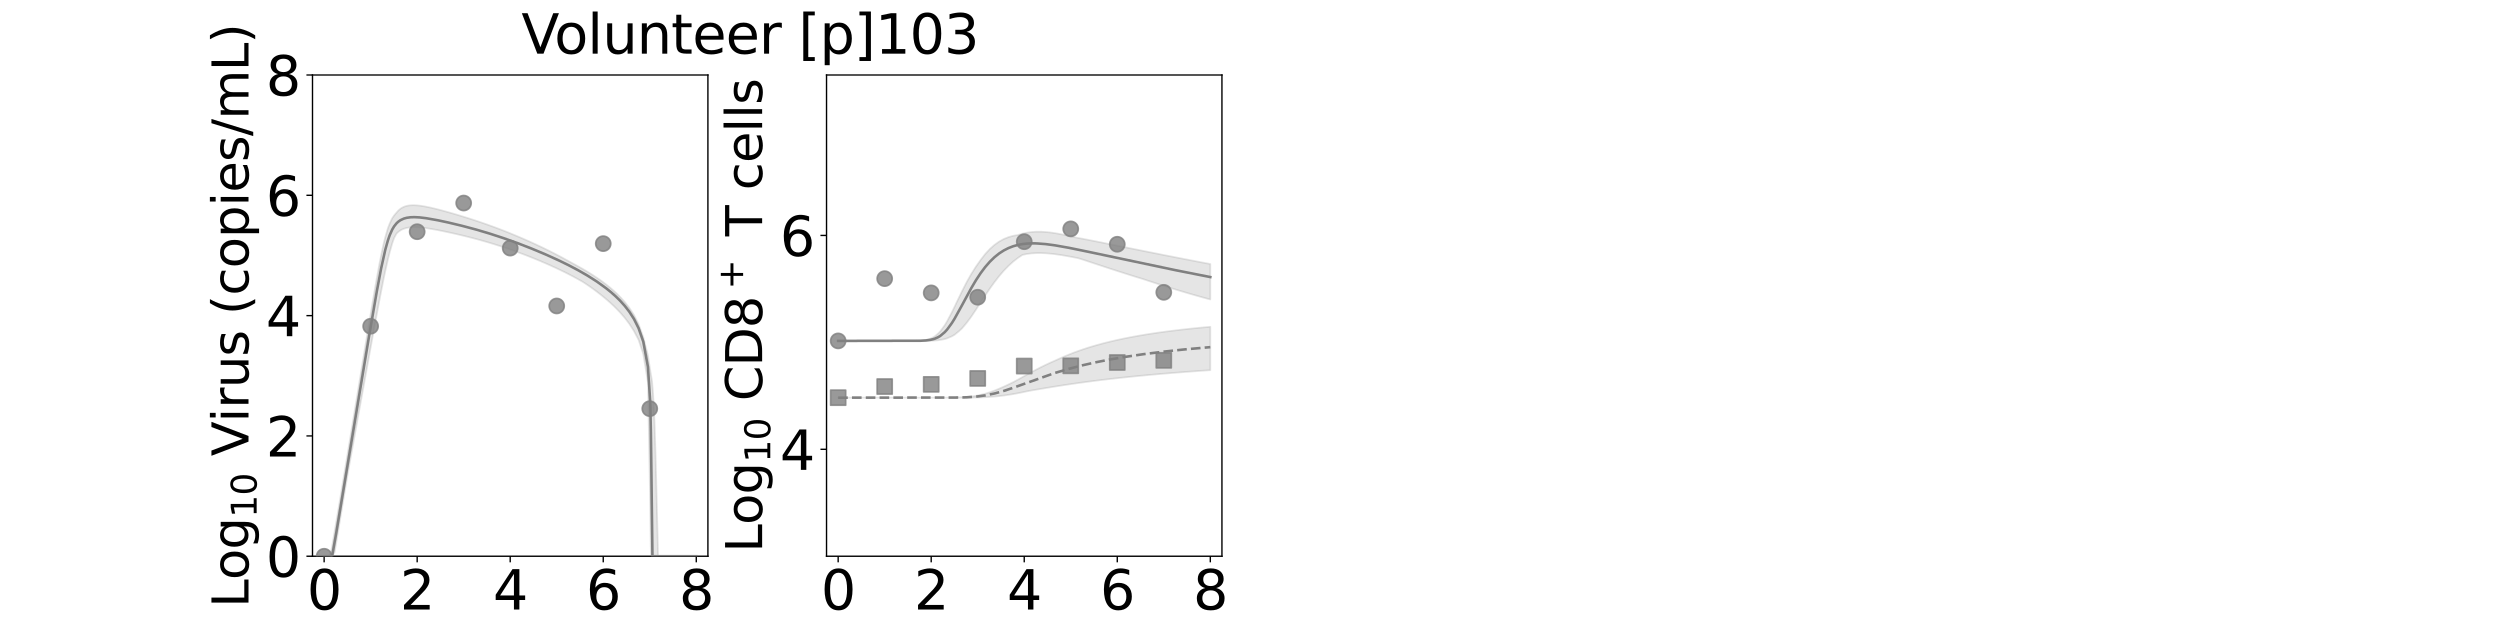 <?xml version="1.0" encoding="utf-8" standalone="no"?>
<!DOCTYPE svg PUBLIC "-//W3C//DTD SVG 1.1//EN"
  "http://www.w3.org/Graphics/SVG/1.1/DTD/svg11.dtd">
<svg xmlns:xlink="http://www.w3.org/1999/xlink" width="1440pt" height="360pt" viewBox="0 0 1440 360" xmlns="http://www.w3.org/2000/svg" version="1.1">
 <defs>
  <style type="text/css">*{stroke-linejoin: round; stroke-linecap: butt}</style>
 </defs>
 <g id="figure_1">
  <g id="patch_1">
   <path d="M 0 360 
L 1440 360 
L 1440 0 
L 0 0 
z
" style="fill: #ffffff"/>
  </g>
  <g id="axes_1">
   <g id="patch_2">
    <path d="M 180 320.4 
L 407.755 320.4 
L 407.755 43.2 
L 180 43.2 
z
" style="fill: #ffffff"/>
   </g>
   <g id="matplotlib.axis_1">
    <g id="xtick_1">
     <g id="line2d_1">
      <defs>
       <path id="m6e5420aedf" d="M 0 0 
L 0 3.5 
" style="stroke: #000000; stroke-width: 0.8"/>
      </defs>
      <g>
       <use xlink:href="#m6e5420aedf" x="186.699" y="320.4" style="stroke: #000000; stroke-width: 0.8"/>
      </g>
     </g>
     <g id="text_1">
      <!-- 0 -->
      <g transform="translate(176.773 351.107) scale(0.312 -0.312)">
       <defs>
        <path id="DejaVuSans-30" d="M 2034 4250 
Q 1547 4250 1301 3770 
Q 1056 3291 1056 2328 
Q 1056 1369 1301 889 
Q 1547 409 2034 409 
Q 2525 409 2770 889 
Q 3016 1369 3016 2328 
Q 3016 3291 2770 3770 
Q 2525 4250 2034 4250 
z
M 2034 4750 
Q 2819 4750 3233 4129 
Q 3647 3509 3647 2328 
Q 3647 1150 3233 529 
Q 2819 -91 2034 -91 
Q 1250 -91 836 529 
Q 422 1150 422 2328 
Q 422 3509 836 4129 
Q 1250 4750 2034 4750 
z
" transform="scale(0.016)"/>
       </defs>
       <use xlink:href="#DejaVuSans-30"/>
      </g>
     </g>
    </g>
    <g id="xtick_2">
     <g id="line2d_2">
      <g>
       <use xlink:href="#m6e5420aedf" x="240.288" y="320.4" style="stroke: #000000; stroke-width: 0.8"/>
      </g>
     </g>
     <g id="text_2">
      <!-- 2 -->
      <g transform="translate(230.363 351.107) scale(0.312 -0.312)">
       <defs>
        <path id="DejaVuSans-32" d="M 1228 531 
L 3431 531 
L 3431 0 
L 469 0 
L 469 531 
Q 828 903 1448 1529 
Q 2069 2156 2228 2338 
Q 2531 2678 2651 2914 
Q 2772 3150 2772 3378 
Q 2772 3750 2511 3984 
Q 2250 4219 1831 4219 
Q 1534 4219 1204 4116 
Q 875 4013 500 3803 
L 500 4441 
Q 881 4594 1212 4672 
Q 1544 4750 1819 4750 
Q 2544 4750 2975 4387 
Q 3406 4025 3406 3419 
Q 3406 3131 3298 2873 
Q 3191 2616 2906 2266 
Q 2828 2175 2409 1742 
Q 1991 1309 1228 531 
z
" transform="scale(0.016)"/>
       </defs>
       <use xlink:href="#DejaVuSans-32"/>
      </g>
     </g>
    </g>
    <g id="xtick_3">
     <g id="line2d_3">
      <g>
       <use xlink:href="#m6e5420aedf" x="293.878" y="320.4" style="stroke: #000000; stroke-width: 0.8"/>
      </g>
     </g>
     <g id="text_3">
      <!-- 4 -->
      <g transform="translate(283.952 351.107) scale(0.312 -0.312)">
       <defs>
        <path id="DejaVuSans-34" d="M 2419 4116 
L 825 1625 
L 2419 1625 
L 2419 4116 
z
M 2253 4666 
L 3047 4666 
L 3047 1625 
L 3713 1625 
L 3713 1100 
L 3047 1100 
L 3047 0 
L 2419 0 
L 2419 1100 
L 313 1100 
L 313 1709 
L 2253 4666 
z
" transform="scale(0.016)"/>
       </defs>
       <use xlink:href="#DejaVuSans-34"/>
      </g>
     </g>
    </g>
    <g id="xtick_4">
     <g id="line2d_4">
      <g>
       <use xlink:href="#m6e5420aedf" x="347.467" y="320.4" style="stroke: #000000; stroke-width: 0.8"/>
      </g>
     </g>
     <g id="text_4">
      <!-- 6 -->
      <g transform="translate(337.541 351.107) scale(0.312 -0.312)">
       <defs>
        <path id="DejaVuSans-36" d="M 2113 2584 
Q 1688 2584 1439 2293 
Q 1191 2003 1191 1497 
Q 1191 994 1439 701 
Q 1688 409 2113 409 
Q 2538 409 2786 701 
Q 3034 994 3034 1497 
Q 3034 2003 2786 2293 
Q 2538 2584 2113 2584 
z
M 3366 4563 
L 3366 3988 
Q 3128 4100 2886 4159 
Q 2644 4219 2406 4219 
Q 1781 4219 1451 3797 
Q 1122 3375 1075 2522 
Q 1259 2794 1537 2939 
Q 1816 3084 2150 3084 
Q 2853 3084 3261 2657 
Q 3669 2231 3669 1497 
Q 3669 778 3244 343 
Q 2819 -91 2113 -91 
Q 1303 -91 875 529 
Q 447 1150 447 2328 
Q 447 3434 972 4092 
Q 1497 4750 2381 4750 
Q 2619 4750 2861 4703 
Q 3103 4656 3366 4563 
z
" transform="scale(0.016)"/>
       </defs>
       <use xlink:href="#DejaVuSans-36"/>
      </g>
     </g>
    </g>
    <g id="xtick_5">
     <g id="line2d_5">
      <g>
       <use xlink:href="#m6e5420aedf" x="401.056" y="320.4" style="stroke: #000000; stroke-width: 0.8"/>
      </g>
     </g>
     <g id="text_5">
      <!-- 8 -->
      <g transform="translate(391.131 351.107) scale(0.312 -0.312)">
       <defs>
        <path id="DejaVuSans-38" d="M 2034 2216 
Q 1584 2216 1326 1975 
Q 1069 1734 1069 1313 
Q 1069 891 1326 650 
Q 1584 409 2034 409 
Q 2484 409 2743 651 
Q 3003 894 3003 1313 
Q 3003 1734 2745 1975 
Q 2488 2216 2034 2216 
z
M 1403 2484 
Q 997 2584 770 2862 
Q 544 3141 544 3541 
Q 544 4100 942 4425 
Q 1341 4750 2034 4750 
Q 2731 4750 3128 4425 
Q 3525 4100 3525 3541 
Q 3525 3141 3298 2862 
Q 3072 2584 2669 2484 
Q 3125 2378 3379 2068 
Q 3634 1759 3634 1313 
Q 3634 634 3220 271 
Q 2806 -91 2034 -91 
Q 1263 -91 848 271 
Q 434 634 434 1313 
Q 434 1759 690 2068 
Q 947 2378 1403 2484 
z
M 1172 3481 
Q 1172 3119 1398 2916 
Q 1625 2713 2034 2713 
Q 2441 2713 2670 2916 
Q 2900 3119 2900 3481 
Q 2900 3844 2670 4047 
Q 2441 4250 2034 4250 
Q 1625 4250 1398 4047 
Q 1172 3844 1172 3481 
z
" transform="scale(0.016)"/>
       </defs>
       <use xlink:href="#DejaVuSans-38"/>
      </g>
     </g>
    </g>
    <g id="text_6">
     <!-- Time (d) -->
     <g transform="translate(234.108 383.327) scale(0.286 -0.286)">
      <defs>
       <path id="DejaVuSans-54" d="M -19 4666 
L 3928 4666 
L 3928 4134 
L 2272 4134 
L 2272 0 
L 1638 0 
L 1638 4134 
L -19 4134 
L -19 4666 
z
" transform="scale(0.016)"/>
       <path id="DejaVuSans-69" d="M 603 3500 
L 1178 3500 
L 1178 0 
L 603 0 
L 603 3500 
z
M 603 4863 
L 1178 4863 
L 1178 4134 
L 603 4134 
L 603 4863 
z
" transform="scale(0.016)"/>
       <path id="DejaVuSans-6d" d="M 3328 2828 
Q 3544 3216 3844 3400 
Q 4144 3584 4550 3584 
Q 5097 3584 5394 3201 
Q 5691 2819 5691 2113 
L 5691 0 
L 5113 0 
L 5113 2094 
Q 5113 2597 4934 2840 
Q 4756 3084 4391 3084 
Q 3944 3084 3684 2787 
Q 3425 2491 3425 1978 
L 3425 0 
L 2847 0 
L 2847 2094 
Q 2847 2600 2669 2842 
Q 2491 3084 2119 3084 
Q 1678 3084 1418 2786 
Q 1159 2488 1159 1978 
L 1159 0 
L 581 0 
L 581 3500 
L 1159 3500 
L 1159 2956 
Q 1356 3278 1631 3431 
Q 1906 3584 2284 3584 
Q 2666 3584 2933 3390 
Q 3200 3197 3328 2828 
z
" transform="scale(0.016)"/>
       <path id="DejaVuSans-65" d="M 3597 1894 
L 3597 1613 
L 953 1613 
Q 991 1019 1311 708 
Q 1631 397 2203 397 
Q 2534 397 2845 478 
Q 3156 559 3463 722 
L 3463 178 
Q 3153 47 2828 -22 
Q 2503 -91 2169 -91 
Q 1331 -91 842 396 
Q 353 884 353 1716 
Q 353 2575 817 3079 
Q 1281 3584 2069 3584 
Q 2775 3584 3186 3129 
Q 3597 2675 3597 1894 
z
M 3022 2063 
Q 3016 2534 2758 2815 
Q 2500 3097 2075 3097 
Q 1594 3097 1305 2825 
Q 1016 2553 972 2059 
L 3022 2063 
z
" transform="scale(0.016)"/>
       <path id="DejaVuSans-20" transform="scale(0.016)"/>
       <path id="DejaVuSans-28" d="M 1984 4856 
Q 1566 4138 1362 3434 
Q 1159 2731 1159 2009 
Q 1159 1288 1364 580 
Q 1569 -128 1984 -844 
L 1484 -844 
Q 1016 -109 783 600 
Q 550 1309 550 2009 
Q 550 2706 781 3412 
Q 1013 4119 1484 4856 
L 1984 4856 
z
" transform="scale(0.016)"/>
       <path id="DejaVuSans-64" d="M 2906 2969 
L 2906 4863 
L 3481 4863 
L 3481 0 
L 2906 0 
L 2906 525 
Q 2725 213 2448 61 
Q 2172 -91 1784 -91 
Q 1150 -91 751 415 
Q 353 922 353 1747 
Q 353 2572 751 3078 
Q 1150 3584 1784 3584 
Q 2172 3584 2448 3432 
Q 2725 3281 2906 2969 
z
M 947 1747 
Q 947 1113 1208 752 
Q 1469 391 1925 391 
Q 2381 391 2643 752 
Q 2906 1113 2906 1747 
Q 2906 2381 2643 2742 
Q 2381 3103 1925 3103 
Q 1469 3103 1208 2742 
Q 947 2381 947 1747 
z
" transform="scale(0.016)"/>
       <path id="DejaVuSans-29" d="M 513 4856 
L 1013 4856 
Q 1481 4119 1714 3412 
Q 1947 2706 1947 2009 
Q 1947 1309 1714 600 
Q 1481 -109 1013 -844 
L 513 -844 
Q 928 -128 1133 580 
Q 1338 1288 1338 2009 
Q 1338 2731 1133 3434 
Q 928 4138 513 4856 
z
" transform="scale(0.016)"/>
      </defs>
      <use xlink:href="#DejaVuSans-54"/>
      <use xlink:href="#DejaVuSans-69" x="57.959"/>
      <use xlink:href="#DejaVuSans-6d" x="85.742"/>
      <use xlink:href="#DejaVuSans-65" x="183.154"/>
      <use xlink:href="#DejaVuSans-20" x="244.678"/>
      <use xlink:href="#DejaVuSans-28" x="276.465"/>
      <use xlink:href="#DejaVuSans-64" x="315.479"/>
      <use xlink:href="#DejaVuSans-29" x="378.955"/>
     </g>
    </g>
   </g>
   <g id="matplotlib.axis_2">
    <g id="ytick_1">
     <g id="line2d_6">
      <defs>
       <path id="m25fdbac390" d="M 0 0 
L -3.5 0 
" style="stroke: #000000; stroke-width: 0.8"/>
      </defs>
      <g>
       <use xlink:href="#m25fdbac390" x="180" y="320.4" style="stroke: #000000; stroke-width: 0.8"/>
      </g>
     </g>
     <g id="text_7">
      <!-- 0 -->
      <g transform="translate(153.149 332.254) scale(0.312 -0.312)">
       <use xlink:href="#DejaVuSans-30"/>
      </g>
     </g>
    </g>
    <g id="ytick_2">
     <g id="line2d_7">
      <g>
       <use xlink:href="#m25fdbac390" x="180" y="251.1" style="stroke: #000000; stroke-width: 0.8"/>
      </g>
     </g>
     <g id="text_8">
      <!-- 2 -->
      <g transform="translate(153.149 262.954) scale(0.312 -0.312)">
       <use xlink:href="#DejaVuSans-32"/>
      </g>
     </g>
    </g>
    <g id="ytick_3">
     <g id="line2d_8">
      <g>
       <use xlink:href="#m25fdbac390" x="180" y="181.8" style="stroke: #000000; stroke-width: 0.8"/>
      </g>
     </g>
     <g id="text_9">
      <!-- 4 -->
      <g transform="translate(153.149 193.654) scale(0.312 -0.312)">
       <use xlink:href="#DejaVuSans-34"/>
      </g>
     </g>
    </g>
    <g id="ytick_4">
     <g id="line2d_9">
      <g>
       <use xlink:href="#m25fdbac390" x="180" y="112.5" style="stroke: #000000; stroke-width: 0.8"/>
      </g>
     </g>
     <g id="text_10">
      <!-- 6 -->
      <g transform="translate(153.149 124.354) scale(0.312 -0.312)">
       <use xlink:href="#DejaVuSans-36"/>
      </g>
     </g>
    </g>
    <g id="ytick_5">
     <g id="line2d_10">
      <g>
       <use xlink:href="#m25fdbac390" x="180" y="43.2" style="stroke: #000000; stroke-width: 0.8"/>
      </g>
     </g>
     <g id="text_11">
      <!-- 8 -->
      <g transform="translate(153.149 55.054) scale(0.312 -0.312)">
       <use xlink:href="#DejaVuSans-38"/>
      </g>
     </g>
    </g>
    <g id="text_12">
     <!-- Log$_{10}$ Virus (copies/mL) -->
     <g transform="translate(143.143 349.968) rotate(-90) scale(0.286 -0.286)">
      <defs>
       <path id="DejaVuSans-4c" d="M 628 4666 
L 1259 4666 
L 1259 531 
L 3531 531 
L 3531 0 
L 628 0 
L 628 4666 
z
" transform="scale(0.016)"/>
       <path id="DejaVuSans-6f" d="M 1959 3097 
Q 1497 3097 1228 2736 
Q 959 2375 959 1747 
Q 959 1119 1226 758 
Q 1494 397 1959 397 
Q 2419 397 2687 759 
Q 2956 1122 2956 1747 
Q 2956 2369 2687 2733 
Q 2419 3097 1959 3097 
z
M 1959 3584 
Q 2709 3584 3137 3096 
Q 3566 2609 3566 1747 
Q 3566 888 3137 398 
Q 2709 -91 1959 -91 
Q 1206 -91 779 398 
Q 353 888 353 1747 
Q 353 2609 779 3096 
Q 1206 3584 1959 3584 
z
" transform="scale(0.016)"/>
       <path id="DejaVuSans-67" d="M 2906 1791 
Q 2906 2416 2648 2759 
Q 2391 3103 1925 3103 
Q 1463 3103 1205 2759 
Q 947 2416 947 1791 
Q 947 1169 1205 825 
Q 1463 481 1925 481 
Q 2391 481 2648 825 
Q 2906 1169 2906 1791 
z
M 3481 434 
Q 3481 -459 3084 -895 
Q 2688 -1331 1869 -1331 
Q 1566 -1331 1297 -1286 
Q 1028 -1241 775 -1147 
L 775 -588 
Q 1028 -725 1275 -790 
Q 1522 -856 1778 -856 
Q 2344 -856 2625 -561 
Q 2906 -266 2906 331 
L 2906 616 
Q 2728 306 2450 153 
Q 2172 0 1784 0 
Q 1141 0 747 490 
Q 353 981 353 1791 
Q 353 2603 747 3093 
Q 1141 3584 1784 3584 
Q 2172 3584 2450 3431 
Q 2728 3278 2906 2969 
L 2906 3500 
L 3481 3500 
L 3481 434 
z
" transform="scale(0.016)"/>
       <path id="DejaVuSans-31" d="M 794 531 
L 1825 531 
L 1825 4091 
L 703 3866 
L 703 4441 
L 1819 4666 
L 2450 4666 
L 2450 531 
L 3481 531 
L 3481 0 
L 794 0 
L 794 531 
z
" transform="scale(0.016)"/>
       <path id="DejaVuSans-56" d="M 1831 0 
L 50 4666 
L 709 4666 
L 2188 738 
L 3669 4666 
L 4325 4666 
L 2547 0 
L 1831 0 
z
" transform="scale(0.016)"/>
       <path id="DejaVuSans-72" d="M 2631 2963 
Q 2534 3019 2420 3045 
Q 2306 3072 2169 3072 
Q 1681 3072 1420 2755 
Q 1159 2438 1159 1844 
L 1159 0 
L 581 0 
L 581 3500 
L 1159 3500 
L 1159 2956 
Q 1341 3275 1631 3429 
Q 1922 3584 2338 3584 
Q 2397 3584 2469 3576 
Q 2541 3569 2628 3553 
L 2631 2963 
z
" transform="scale(0.016)"/>
       <path id="DejaVuSans-75" d="M 544 1381 
L 544 3500 
L 1119 3500 
L 1119 1403 
Q 1119 906 1312 657 
Q 1506 409 1894 409 
Q 2359 409 2629 706 
Q 2900 1003 2900 1516 
L 2900 3500 
L 3475 3500 
L 3475 0 
L 2900 0 
L 2900 538 
Q 2691 219 2414 64 
Q 2138 -91 1772 -91 
Q 1169 -91 856 284 
Q 544 659 544 1381 
z
M 1991 3584 
L 1991 3584 
z
" transform="scale(0.016)"/>
       <path id="DejaVuSans-73" d="M 2834 3397 
L 2834 2853 
Q 2591 2978 2328 3040 
Q 2066 3103 1784 3103 
Q 1356 3103 1142 2972 
Q 928 2841 928 2578 
Q 928 2378 1081 2264 
Q 1234 2150 1697 2047 
L 1894 2003 
Q 2506 1872 2764 1633 
Q 3022 1394 3022 966 
Q 3022 478 2636 193 
Q 2250 -91 1575 -91 
Q 1294 -91 989 -36 
Q 684 19 347 128 
L 347 722 
Q 666 556 975 473 
Q 1284 391 1588 391 
Q 1994 391 2212 530 
Q 2431 669 2431 922 
Q 2431 1156 2273 1281 
Q 2116 1406 1581 1522 
L 1381 1569 
Q 847 1681 609 1914 
Q 372 2147 372 2553 
Q 372 3047 722 3315 
Q 1072 3584 1716 3584 
Q 2034 3584 2315 3537 
Q 2597 3491 2834 3397 
z
" transform="scale(0.016)"/>
       <path id="DejaVuSans-63" d="M 3122 3366 
L 3122 2828 
Q 2878 2963 2633 3030 
Q 2388 3097 2138 3097 
Q 1578 3097 1268 2742 
Q 959 2388 959 1747 
Q 959 1106 1268 751 
Q 1578 397 2138 397 
Q 2388 397 2633 464 
Q 2878 531 3122 666 
L 3122 134 
Q 2881 22 2623 -34 
Q 2366 -91 2075 -91 
Q 1284 -91 818 406 
Q 353 903 353 1747 
Q 353 2603 823 3093 
Q 1294 3584 2113 3584 
Q 2378 3584 2631 3529 
Q 2884 3475 3122 3366 
z
" transform="scale(0.016)"/>
       <path id="DejaVuSans-70" d="M 1159 525 
L 1159 -1331 
L 581 -1331 
L 581 3500 
L 1159 3500 
L 1159 2969 
Q 1341 3281 1617 3432 
Q 1894 3584 2278 3584 
Q 2916 3584 3314 3078 
Q 3713 2572 3713 1747 
Q 3713 922 3314 415 
Q 2916 -91 2278 -91 
Q 1894 -91 1617 61 
Q 1341 213 1159 525 
z
M 3116 1747 
Q 3116 2381 2855 2742 
Q 2594 3103 2138 3103 
Q 1681 3103 1420 2742 
Q 1159 2381 1159 1747 
Q 1159 1113 1420 752 
Q 1681 391 2138 391 
Q 2594 391 2855 752 
Q 3116 1113 3116 1747 
z
" transform="scale(0.016)"/>
       <path id="DejaVuSans-2f" d="M 1625 4666 
L 2156 4666 
L 531 -594 
L 0 -594 
L 1625 4666 
z
" transform="scale(0.016)"/>
      </defs>
      <use xlink:href="#DejaVuSans-4c" transform="translate(0 0.016)"/>
      <use xlink:href="#DejaVuSans-6f" transform="translate(55.713 0.016)"/>
      <use xlink:href="#DejaVuSans-67" transform="translate(116.895 0.016)"/>
      <use xlink:href="#DejaVuSans-31" transform="translate(181.328 -16.391) scale(0.7)"/>
      <use xlink:href="#DejaVuSans-30" transform="translate(225.864 -16.391) scale(0.7)"/>
      <use xlink:href="#DejaVuSans-20" transform="translate(273.135 0.016)"/>
      <use xlink:href="#DejaVuSans-56" transform="translate(304.922 0.016)"/>
      <use xlink:href="#DejaVuSans-69" transform="translate(373.33 0.016)"/>
      <use xlink:href="#DejaVuSans-72" transform="translate(401.113 0.016)"/>
      <use xlink:href="#DejaVuSans-75" transform="translate(442.227 0.016)"/>
      <use xlink:href="#DejaVuSans-73" transform="translate(505.605 0.016)"/>
      <use xlink:href="#DejaVuSans-20" transform="translate(557.705 0.016)"/>
      <use xlink:href="#DejaVuSans-28" transform="translate(589.492 0.016)"/>
      <use xlink:href="#DejaVuSans-63" transform="translate(628.506 0.016)"/>
      <use xlink:href="#DejaVuSans-6f" transform="translate(683.486 0.016)"/>
      <use xlink:href="#DejaVuSans-70" transform="translate(744.668 0.016)"/>
      <use xlink:href="#DejaVuSans-69" transform="translate(808.145 0.016)"/>
      <use xlink:href="#DejaVuSans-65" transform="translate(835.928 0.016)"/>
      <use xlink:href="#DejaVuSans-73" transform="translate(897.451 0.016)"/>
      <use xlink:href="#DejaVuSans-2f" transform="translate(949.551 0.016)"/>
      <use xlink:href="#DejaVuSans-6d" transform="translate(983.242 0.016)"/>
      <use xlink:href="#DejaVuSans-4c" transform="translate(1080.654 0.016)"/>
      <use xlink:href="#DejaVuSans-29" transform="translate(1136.367 0.016)"/>
     </g>
    </g>
   </g>
   <g id="patch_3">
    <path d="M 180 320.4 
L 180 43.2 
" style="fill: none; stroke: #000000; stroke-width: 0.8; stroke-linejoin: miter; stroke-linecap: square"/>
   </g>
   <g id="patch_4">
    <path d="M 407.755 320.4 
L 407.755 43.2 
" style="fill: none; stroke: #000000; stroke-width: 0.8; stroke-linejoin: miter; stroke-linecap: square"/>
   </g>
   <g id="patch_5">
    <path d="M 180 320.4 
L 407.755 320.4 
" style="fill: none; stroke: #000000; stroke-width: 0.8; stroke-linejoin: miter; stroke-linecap: square"/>
   </g>
   <g id="patch_6">
    <path d="M 180 43.2 
L 407.755 43.2 
" style="fill: none; stroke: #000000; stroke-width: 0.8; stroke-linejoin: miter; stroke-linecap: square"/>
   </g>
   <g id="PolyCollection_1">
    <defs>
     <path id="m82864cc31b" d="M 186.699 -39.6 
L 186.699 -39.6 
L 186.699 -39.6 
L 186.704 -39.6 
L 186.749 -39.6 
L 186.871 -39.6 
L 186.998 -39.6 
L 187.335 -39.6 
L 187.725 -39.6 
L 188.557 -39.6 
L 189.204 -39.6 
L 190.503 -39.6 
L 191.289 -39.6 
L 192.733 -41.826 
L 193.579 -46.939 
L 194.959 -55.212 
L 195.864 -60.662 
L 197.254 -68.992 
L 198.196 -74.64 
L 199.568 -82.85 
L 200.539 -88.462 
L 202.042 -96.759 
L 202.992 -102.021 
L 204.291 -109.176 
L 205.277 -114.622 
L 206.687 -122.392 
L 207.663 -127.791 
L 208.966 -134.964 
L 209.961 -140.451 
L 211.357 -148.121 
L 212.337 -153.519 
L 213.637 -160.636 
L 214.636 -166.09 
L 216.032 -173.659 
L 217.03 -179.021 
L 218.531 -186.982 
L 219.522 -192.093 
L 220.887 -198.965 
L 221.92 -203.866 
L 223.405 -210.49 
L 224.454 -214.634 
L 225.927 -219.827 
L 227.014 -222.929 
L 228.429 -225.486 
L 229.415 -226.413 
L 230.64 -227.29 
L 231.605 -227.824 
L 232.612 -228.243 
L 233.423 -228.505 
L 234.168 -228.695 
L 234.809 -228.825 
L 235.451 -228.93 
L 235.97 -228.996 
L 236.42 -229.042 
L 236.878 -229.078 
L 237.256 -229.101 
L 238.253 -229.132 
L 238.743 -229.137 
L 239.844 -229.114 
L 240.434 -229.09 
L 241.684 -229.007 
L 242.452 -228.941 
L 244.304 -228.738 
L 245.473 -228.583 
L 248.124 -228.177 
L 249.501 -227.94 
L 252.18 -227.448 
L 253.739 -227.141 
L 256.418 -226.595 
L 258.157 -226.224 
L 260.77 -225.65 
L 263.384 -225.054 
L 266.038 -224.428 
L 268.717 -223.773 
L 271.396 -223.094 
L 274.076 -222.389 
L 276.755 -221.658 
L 279.435 -220.898 
L 282.114 -220.11 
L 284.794 -219.291 
L 287.473 -218.443 
L 290.153 -217.565 
L 292.832 -216.657 
L 295.512 -215.719 
L 298.191 -214.752 
L 300.871 -213.755 
L 303.55 -212.729 
L 306.23 -211.673 
L 308.909 -210.587 
L 311.589 -209.469 
L 314.268 -208.319 
L 316.947 -207.135 
L 319.627 -205.914 
L 322.306 -204.654 
L 324.986 -203.352 
L 327.665 -202.004 
L 330.345 -200.604 
L 333.024 -199.148 
L 335.704 -197.626 
L 338.383 -195.874 
L 341.063 -193.992 
L 343.742 -192.021 
L 346.422 -189.946 
L 349.101 -187.744 
L 351.781 -185.391 
L 354.46 -182.849 
L 357.14 -180.068 
L 359.819 -176.973 
L 362.499 -173.449 
L 365.178 -169.302 
L 367.857 -164.17 
L 370.537 -156.042 
L 373.216 -139.694 
L 374.556 -67.973 
L 374.824 -45.086 
L 374.92 -42.399 
L 375.037 -39.6 
L 375.065 -39.6 
L 375.169 -39.6 
L 375.215 -39.6 
L 375.238 -39.6 
L 375.323 -39.6 
L 375.367 -39.6 
L 375.397 -39.6 
L 375.515 -39.6 
L 375.593 -39.6 
L 375.809 -39.6 
L 375.932 -39.6 
L 376.22 -39.6 
L 376.412 -39.6 
L 376.996 -39.6 
L 377.58 -39.6 
L 379.082 -39.6 
L 381.133 -39.6 
L 383.379 -39.6 
L 386.058 -39.6 
L 388.738 -39.6 
L 391.417 -39.6 
L 394.097 -39.6 
L 396.776 -39.6 
L 399.455 -39.6 
L 401.056 -39.6 
L 401.056 -39.6 
L 401.056 -39.6 
L 399.455 -39.6 
L 396.776 -39.6 
L 394.097 -39.6 
L 391.417 -39.6 
L 388.738 -39.6 
L 386.058 -39.6 
L 383.379 -39.6 
L 381.133 -39.6 
L 379.082 -39.6 
L 377.58 -99.101 
L 376.996 -117.235 
L 376.412 -129.105 
L 376.22 -132.646 
L 375.932 -136.184 
L 375.809 -137.705 
L 375.593 -140.354 
L 375.515 -140.89 
L 375.397 -141.581 
L 375.367 -141.76 
L 375.323 -142.017 
L 375.238 -142.516 
L 375.215 -142.653 
L 375.169 -142.92 
L 375.065 -143.532 
L 375.037 -143.692 
L 374.92 -144.381 
L 374.824 -144.964 
L 374.556 -146.519 
L 373.216 -155.285 
L 370.537 -165.739 
L 367.857 -173.262 
L 365.178 -178.535 
L 362.499 -182.661 
L 359.819 -186.089 
L 357.14 -189.046 
L 354.46 -191.665 
L 351.781 -194.028 
L 349.101 -196.19 
L 346.422 -198.193 
L 343.742 -200.063 
L 341.063 -201.823 
L 338.383 -203.49 
L 335.704 -205.076 
L 333.024 -206.593 
L 330.345 -208.048 
L 327.665 -209.512 
L 324.986 -210.996 
L 322.306 -212.437 
L 319.627 -213.836 
L 316.947 -215.199 
L 314.268 -216.526 
L 311.589 -217.821 
L 308.909 -219.084 
L 306.23 -220.316 
L 303.55 -221.52 
L 300.871 -222.694 
L 298.191 -223.84 
L 295.512 -224.958 
L 292.832 -226.048 
L 290.153 -227.109 
L 287.473 -228.143 
L 284.794 -229.148 
L 282.114 -230.126 
L 279.435 -231.078 
L 276.755 -232.003 
L 274.076 -232.903 
L 271.396 -233.779 
L 268.717 -234.632 
L 266.038 -235.465 
L 263.384 -236.269 
L 260.77 -237.04 
L 258.157 -237.791 
L 256.418 -238.276 
L 253.739 -239.002 
L 252.18 -239.407 
L 249.501 -240.068 
L 248.124 -240.389 
L 245.473 -240.939 
L 244.304 -241.162 
L 242.452 -241.456 
L 241.684 -241.555 
L 240.434 -241.687 
L 239.844 -241.729 
L 238.743 -241.789 
L 238.253 -241.798 
L 237.256 -241.784 
L 236.878 -241.766 
L 236.42 -241.734 
L 235.97 -241.691 
L 235.451 -241.626 
L 234.809 -241.517 
L 234.168 -241.373 
L 233.423 -241.159 
L 232.612 -240.857 
L 231.605 -240.362 
L 230.64 -239.751 
L 229.415 -238.704 
L 228.429 -237.569 
L 227.014 -235.897 
L 225.927 -234.302 
L 224.454 -231.21 
L 223.405 -228.49 
L 221.92 -223.357 
L 220.887 -219.269 
L 219.522 -212.884 
L 218.531 -207.884 
L 217.03 -199.696 
L 216.032 -194.052 
L 214.636 -185.905 
L 213.637 -179.983 
L 212.337 -172.19 
L 211.357 -166.268 
L 209.961 -157.816 
L 208.966 -151.772 
L 207.663 -143.84 
L 206.687 -137.885 
L 205.277 -129.3 
L 204.291 -123.293 
L 202.992 -115.36 
L 202.042 -109.621 
L 200.539 -100.516 
L 199.568 -94.654 
L 198.196 -86.357 
L 197.254 -80.673 
L 195.864 -72.262 
L 194.959 -66.899 
L 193.579 -58.779 
L 192.733 -53.82 
L 191.289 -45.198 
L 190.503 -41.504 
L 189.204 -39.624 
L 188.557 -39.6 
L 187.725 -39.6 
L 187.335 -39.6 
L 186.998 -39.6 
L 186.871 -39.6 
L 186.749 -39.6 
L 186.704 -39.6 
L 186.699 -39.6 
L 186.699 -39.6 
z
" style="stroke: #808080; stroke-opacity: 0.2"/>
    </defs>
    <g clip-path="url(#p58507b6717)">
     <use xlink:href="#m82864cc31b" x="0" y="360" style="fill: #808080; fill-opacity: 0.2; stroke: #808080; stroke-opacity: 0.2"/>
    </g>
   </g>
   <g id="PathCollection_1">
    <defs>
     <path id="m285628ac6f" d="M 0 4.33 
C 1.148 4.33 2.25 3.874 3.062 3.062 
C 3.874 2.25 4.33 1.148 4.33 0 
C 4.33 -1.148 3.874 -2.25 3.062 -3.062 
C 2.25 -3.874 1.148 -4.33 0 -4.33 
C -1.148 -4.33 -2.25 -3.874 -3.062 -3.062 
C -3.874 -2.25 -4.33 -1.148 -4.33 0 
C -4.33 1.148 -3.874 2.25 -3.062 3.062 
C -2.25 3.874 -1.148 4.33 0 4.33 
z
" style="stroke: #808080; stroke-opacity: 0.8"/>
    </defs>
    <g clip-path="url(#p58507b6717)">
     <use xlink:href="#m285628ac6f" x="186.699" y="320.4" style="fill: #808080; fill-opacity: 0.8; stroke: #808080; stroke-opacity: 0.8"/>
     <use xlink:href="#m285628ac6f" x="213.493" y="187.901" style="fill: #808080; fill-opacity: 0.8; stroke: #808080; stroke-opacity: 0.8"/>
     <use xlink:href="#m285628ac6f" x="240.288" y="133.469" style="fill: #808080; fill-opacity: 0.8; stroke: #808080; stroke-opacity: 0.8"/>
     <use xlink:href="#m285628ac6f" x="267.083" y="116.957" style="fill: #808080; fill-opacity: 0.8; stroke: #808080; stroke-opacity: 0.8"/>
     <use xlink:href="#m285628ac6f" x="293.878" y="142.913" style="fill: #808080; fill-opacity: 0.8; stroke: #808080; stroke-opacity: 0.8"/>
     <use xlink:href="#m285628ac6f" x="320.672" y="176.237" style="fill: #808080; fill-opacity: 0.8; stroke: #808080; stroke-opacity: 0.8"/>
     <use xlink:href="#m285628ac6f" x="347.467" y="140.331" style="fill: #808080; fill-opacity: 0.8; stroke: #808080; stroke-opacity: 0.8"/>
     <use xlink:href="#m285628ac6f" x="374.262" y="235.393" style="fill: #808080; fill-opacity: 0.8; stroke: #808080; stroke-opacity: 0.8"/>
    </g>
   </g>
   <g id="line2d_11">
    <path d="M 186.699 320.4 
L 191.289 320.4 
L 193.579 307.519 
L 212.337 195.075 
L 217.03 167.874 
L 219.522 154.646 
L 221.92 143.853 
L 223.405 138.556 
L 224.454 135.516 
L 225.927 132.203 
L 227.014 130.368 
L 228.429 128.599 
L 229.415 127.687 
L 230.64 126.828 
L 232.612 125.913 
L 234.168 125.478 
L 236.42 125.152 
L 238.743 125.077 
L 241.684 125.23 
L 245.473 125.685 
L 252.18 126.877 
L 258.157 128.158 
L 266.038 130.044 
L 274.076 132.186 
L 282.114 134.57 
L 290.153 137.204 
L 298.191 140.08 
L 306.23 143.194 
L 314.268 146.557 
L 322.306 150.208 
L 327.665 152.838 
L 333.024 155.666 
L 338.383 158.744 
L 343.742 162.15 
L 349.101 166.009 
L 351.781 168.169 
L 354.46 170.532 
L 357.14 173.157 
L 359.819 176.129 
L 362.499 179.584 
L 365.178 183.758 
L 367.857 189.118 
L 370.537 196.811 
L 373.216 211.374 
L 374.556 232.02 
L 374.92 249.22 
L 375.809 320.4 
L 401.056 320.4 
L 401.056 320.4 
" clip-path="url(#p58507b6717)" style="fill: none; stroke: #808080; stroke-width: 1.5; stroke-linecap: square"/>
   </g>
  </g>
  <g id="axes_2">
   <g id="patch_7">
    <path d="M 476.082 320.4 
L 703.837 320.4 
L 703.837 43.2 
L 476.082 43.2 
z
" style="fill: #ffffff"/>
   </g>
   <g id="matplotlib.axis_3">
    <g id="xtick_6">
     <g id="line2d_12">
      <g>
       <use xlink:href="#m6e5420aedf" x="482.78" y="320.4" style="stroke: #000000; stroke-width: 0.8"/>
      </g>
     </g>
     <g id="text_13">
      <!-- 0 -->
      <g transform="translate(472.855 351.107) scale(0.312 -0.312)">
       <use xlink:href="#DejaVuSans-30"/>
      </g>
     </g>
    </g>
    <g id="xtick_7">
     <g id="line2d_13">
      <g>
       <use xlink:href="#m6e5420aedf" x="536.37" y="320.4" style="stroke: #000000; stroke-width: 0.8"/>
      </g>
     </g>
     <g id="text_14">
      <!-- 2 -->
      <g transform="translate(526.444 351.107) scale(0.312 -0.312)">
       <use xlink:href="#DejaVuSans-32"/>
      </g>
     </g>
    </g>
    <g id="xtick_8">
     <g id="line2d_14">
      <g>
       <use xlink:href="#m6e5420aedf" x="589.959" y="320.4" style="stroke: #000000; stroke-width: 0.8"/>
      </g>
     </g>
     <g id="text_15">
      <!-- 4 -->
      <g transform="translate(580.034 351.107) scale(0.312 -0.312)">
       <use xlink:href="#DejaVuSans-34"/>
      </g>
     </g>
    </g>
    <g id="xtick_9">
     <g id="line2d_15">
      <g>
       <use xlink:href="#m6e5420aedf" x="643.549" y="320.4" style="stroke: #000000; stroke-width: 0.8"/>
      </g>
     </g>
     <g id="text_16">
      <!-- 6 -->
      <g transform="translate(633.623 351.107) scale(0.312 -0.312)">
       <use xlink:href="#DejaVuSans-36"/>
      </g>
     </g>
    </g>
    <g id="xtick_10">
     <g id="line2d_16">
      <g>
       <use xlink:href="#m6e5420aedf" x="697.138" y="320.4" style="stroke: #000000; stroke-width: 0.8"/>
      </g>
     </g>
     <g id="text_17">
      <!-- 8 -->
      <g transform="translate(687.213 351.107) scale(0.312 -0.312)">
       <use xlink:href="#DejaVuSans-38"/>
      </g>
     </g>
    </g>
    <g id="text_18">
     <!-- Time (d) -->
     <g transform="translate(530.19 383.327) scale(0.286 -0.286)">
      <use xlink:href="#DejaVuSans-54"/>
      <use xlink:href="#DejaVuSans-69" x="57.959"/>
      <use xlink:href="#DejaVuSans-6d" x="85.742"/>
      <use xlink:href="#DejaVuSans-65" x="183.154"/>
      <use xlink:href="#DejaVuSans-20" x="244.678"/>
      <use xlink:href="#DejaVuSans-28" x="276.465"/>
      <use xlink:href="#DejaVuSans-64" x="315.479"/>
      <use xlink:href="#DejaVuSans-29" x="378.955"/>
     </g>
    </g>
   </g>
   <g id="matplotlib.axis_4">
    <g id="ytick_6">
     <g id="line2d_17">
      <g>
       <use xlink:href="#m25fdbac390" x="476.082" y="258.8" style="stroke: #000000; stroke-width: 0.8"/>
      </g>
     </g>
     <g id="text_19">
      <!-- 4 -->
      <g transform="translate(449.231 270.654) scale(0.312 -0.312)">
       <use xlink:href="#DejaVuSans-34"/>
      </g>
     </g>
    </g>
    <g id="ytick_7">
     <g id="line2d_18">
      <g>
       <use xlink:href="#m25fdbac390" x="476.082" y="135.6" style="stroke: #000000; stroke-width: 0.8"/>
      </g>
     </g>
     <g id="text_20">
      <!-- 6 -->
      <g transform="translate(449.231 147.454) scale(0.312 -0.312)">
       <use xlink:href="#DejaVuSans-36"/>
      </g>
     </g>
    </g>
    <g id="text_21">
     <!-- Log$_{10}$ CD8$^+$ T cells -->
     <g transform="translate(439.225 318.222) rotate(-90) scale(0.286 -0.286)">
      <defs>
       <path id="DejaVuSans-43" d="M 4122 4306 
L 4122 3641 
Q 3803 3938 3442 4084 
Q 3081 4231 2675 4231 
Q 1875 4231 1450 3742 
Q 1025 3253 1025 2328 
Q 1025 1406 1450 917 
Q 1875 428 2675 428 
Q 3081 428 3442 575 
Q 3803 722 4122 1019 
L 4122 359 
Q 3791 134 3420 21 
Q 3050 -91 2638 -91 
Q 1578 -91 968 557 
Q 359 1206 359 2328 
Q 359 3453 968 4101 
Q 1578 4750 2638 4750 
Q 3056 4750 3426 4639 
Q 3797 4528 4122 4306 
z
" transform="scale(0.016)"/>
       <path id="DejaVuSans-44" d="M 1259 4147 
L 1259 519 
L 2022 519 
Q 2988 519 3436 956 
Q 3884 1394 3884 2338 
Q 3884 3275 3436 3711 
Q 2988 4147 2022 4147 
L 1259 4147 
z
M 628 4666 
L 1925 4666 
Q 3281 4666 3915 4102 
Q 4550 3538 4550 2338 
Q 4550 1131 3912 565 
Q 3275 0 1925 0 
L 628 0 
L 628 4666 
z
" transform="scale(0.016)"/>
       <path id="DejaVuSans-2b" d="M 2944 4013 
L 2944 2272 
L 4684 2272 
L 4684 1741 
L 2944 1741 
L 2944 0 
L 2419 0 
L 2419 1741 
L 678 1741 
L 678 2272 
L 2419 2272 
L 2419 4013 
L 2944 4013 
z
" transform="scale(0.016)"/>
       <path id="DejaVuSans-6c" d="M 603 4863 
L 1178 4863 
L 1178 0 
L 603 0 
L 603 4863 
z
" transform="scale(0.016)"/>
      </defs>
      <use xlink:href="#DejaVuSans-4c" transform="translate(0 0.827)"/>
      <use xlink:href="#DejaVuSans-6f" transform="translate(55.713 0.827)"/>
      <use xlink:href="#DejaVuSans-67" transform="translate(116.895 0.827)"/>
      <use xlink:href="#DejaVuSans-31" transform="translate(181.328 -15.58) scale(0.7)"/>
      <use xlink:href="#DejaVuSans-30" transform="translate(225.864 -15.58) scale(0.7)"/>
      <use xlink:href="#DejaVuSans-20" transform="translate(273.135 0.827)"/>
      <use xlink:href="#DejaVuSans-43" transform="translate(304.922 0.827)"/>
      <use xlink:href="#DejaVuSans-44" transform="translate(374.746 0.827)"/>
      <use xlink:href="#DejaVuSans-38" transform="translate(451.748 0.827)"/>
      <use xlink:href="#DejaVuSans-2b" transform="translate(529.966 39.108) scale(0.7)"/>
      <use xlink:href="#DejaVuSans-20" transform="translate(604.99 0.827)"/>
      <use xlink:href="#DejaVuSans-54" transform="translate(636.777 0.827)"/>
      <use xlink:href="#DejaVuSans-20" transform="translate(697.861 0.827)"/>
      <use xlink:href="#DejaVuSans-63" transform="translate(729.648 0.827)"/>
      <use xlink:href="#DejaVuSans-65" transform="translate(784.629 0.827)"/>
      <use xlink:href="#DejaVuSans-6c" transform="translate(846.152 0.827)"/>
      <use xlink:href="#DejaVuSans-6c" transform="translate(873.936 0.827)"/>
      <use xlink:href="#DejaVuSans-73" transform="translate(901.719 0.827)"/>
     </g>
    </g>
   </g>
   <g id="patch_8">
    <path d="M 476.082 320.4 
L 476.082 43.2 
" style="fill: none; stroke: #000000; stroke-width: 0.8; stroke-linejoin: miter; stroke-linecap: square"/>
   </g>
   <g id="patch_9">
    <path d="M 703.837 320.4 
L 703.837 43.2 
" style="fill: none; stroke: #000000; stroke-width: 0.8; stroke-linejoin: miter; stroke-linecap: square"/>
   </g>
   <g id="patch_10">
    <path d="M 476.082 320.4 
L 703.837 320.4 
" style="fill: none; stroke: #000000; stroke-width: 0.8; stroke-linejoin: miter; stroke-linecap: square"/>
   </g>
   <g id="patch_11">
    <path d="M 476.082 43.2 
L 703.837 43.2 
" style="fill: none; stroke: #000000; stroke-width: 0.8; stroke-linejoin: miter; stroke-linecap: square"/>
   </g>
   <g id="PolyCollection_2">
    <defs>
     <path id="m2993430793" d="M 482.78 -163.64 
L 482.78 -163.64 
L 482.781 -163.64 
L 482.785 -163.64 
L 482.831 -163.64 
L 482.952 -163.64 
L 483.079 -163.64 
L 483.417 -163.64 
L 483.807 -163.64 
L 484.639 -163.64 
L 485.286 -163.64 
L 486.585 -163.64 
L 487.371 -163.64 
L 488.814 -163.64 
L 489.661 -163.64 
L 491.041 -163.64 
L 491.946 -163.64 
L 493.336 -163.64 
L 494.278 -163.64 
L 495.65 -163.64 
L 496.621 -163.64 
L 498.124 -163.64 
L 499.074 -163.64 
L 500.373 -163.64 
L 501.359 -163.64 
L 502.769 -163.64 
L 503.744 -163.64 
L 505.048 -163.64 
L 506.043 -163.64 
L 507.439 -163.64 
L 508.419 -163.64 
L 509.719 -163.64 
L 510.718 -163.64 
L 512.114 -163.64 
L 513.111 -163.64 
L 514.612 -163.64 
L 515.603 -163.64 
L 516.968 -163.64 
L 518.001 -163.64 
L 519.486 -163.64 
L 520.536 -163.64 
L 522.009 -163.64 
L 523.096 -163.641 
L 524.511 -163.641 
L 525.497 -163.642 
L 526.722 -163.643 
L 527.686 -163.645 
L 528.693 -163.647 
L 529.504 -163.649 
L 530.25 -163.653 
L 530.89 -163.656 
L 531.532 -163.66 
L 532.051 -163.664 
L 532.502 -163.669 
L 532.96 -163.674 
L 533.338 -163.678 
L 534.335 -163.694 
L 534.824 -163.705 
L 535.925 -163.733 
L 536.516 -163.754 
L 537.765 -163.81 
L 538.533 -163.859 
L 540.385 -164.015 
L 541.555 -164.179 
L 544.206 -164.692 
L 545.583 -165.122 
L 548.262 -166.268 
L 549.821 -167.17 
L 552.5 -169.34 
L 554.238 -170.993 
L 556.852 -174.11 
L 559.466 -177.635 
L 562.119 -181.578 
L 564.799 -185.7 
L 567.478 -189.814 
L 570.158 -193.785 
L 572.837 -197.521 
L 575.517 -200.961 
L 578.196 -204.072 
L 580.875 -206.842 
L 583.555 -209.272 
L 586.234 -211.376 
L 588.914 -213.168 
L 591.593 -213.729 
L 594.273 -214.059 
L 596.952 -214.215 
L 599.632 -214.223 
L 602.311 -214.107 
L 604.991 -213.887 
L 607.67 -213.583 
L 610.35 -213.211 
L 613.029 -212.783 
L 615.709 -212.311 
L 618.388 -211.806 
L 621.068 -211.274 
L 623.747 -210.448 
L 626.426 -209.557 
L 629.106 -208.665 
L 631.785 -207.775 
L 634.465 -206.889 
L 637.144 -206.007 
L 639.824 -205.131 
L 642.503 -204.261 
L 645.183 -203.398 
L 647.862 -202.542 
L 650.542 -201.694 
L 653.221 -200.854 
L 655.901 -200.022 
L 658.58 -199.199 
L 661.26 -198.313 
L 663.939 -197.431 
L 666.619 -196.559 
L 669.298 -195.7 
L 670.638 -195.274 
L 670.906 -195.189 
L 671.002 -195.159 
L 671.119 -195.121 
L 671.146 -195.113 
L 671.251 -195.08 
L 671.296 -195.065 
L 671.32 -195.058 
L 671.404 -195.031 
L 671.448 -195.017 
L 671.479 -195.008 
L 671.597 -194.971 
L 671.674 -194.946 
L 671.89 -194.878 
L 672.014 -194.839 
L 672.302 -194.749 
L 672.494 -194.689 
L 673.078 -194.506 
L 673.661 -194.324 
L 675.164 -193.858 
L 677.215 -193.229 
L 679.46 -192.547 
L 682.14 -191.746 
L 684.819 -190.957 
L 687.499 -190.181 
L 690.178 -189.418 
L 692.858 -188.668 
L 695.537 -187.932 
L 697.138 -187.497 
L 697.138 -207.931 
L 697.138 -207.931 
L 695.537 -208.235 
L 692.858 -208.746 
L 690.178 -209.259 
L 687.499 -209.774 
L 684.819 -210.292 
L 682.14 -210.811 
L 679.46 -211.333 
L 677.215 -211.772 
L 675.164 -212.174 
L 673.661 -212.469 
L 673.078 -212.584 
L 672.494 -212.699 
L 672.302 -212.737 
L 672.014 -212.794 
L 671.89 -212.818 
L 671.674 -212.861 
L 671.597 -212.876 
L 671.479 -212.899 
L 671.448 -212.905 
L 671.404 -212.914 
L 671.32 -212.931 
L 671.296 -212.935 
L 671.251 -212.944 
L 671.146 -212.965 
L 671.119 -212.97 
L 671.002 -212.993 
L 670.906 -213.012 
L 670.638 -213.065 
L 669.298 -213.33 
L 666.619 -213.861 
L 663.939 -214.394 
L 661.26 -214.929 
L 658.58 -215.465 
L 655.901 -216.003 
L 653.221 -216.543 
L 650.542 -217.083 
L 647.862 -217.625 
L 645.183 -218.167 
L 642.503 -218.709 
L 639.824 -219.252 
L 637.144 -219.793 
L 634.465 -220.332 
L 631.785 -220.868 
L 629.106 -221.398 
L 626.426 -221.922 
L 623.747 -222.435 
L 621.068 -222.935 
L 618.388 -223.455 
L 615.709 -224.1 
L 613.029 -224.699 
L 610.35 -225.241 
L 607.67 -225.711 
L 604.991 -226.095 
L 602.311 -226.375 
L 599.632 -226.529 
L 596.952 -226.536 
L 594.273 -226.369 
L 591.593 -225.999 
L 588.914 -225.397 
L 586.234 -224.639 
L 583.555 -224.176 
L 580.875 -223.423 
L 578.196 -222.335 
L 575.517 -220.866 
L 572.837 -218.966 
L 570.158 -216.586 
L 567.478 -213.682 
L 564.799 -210.216 
L 562.119 -206.393 
L 559.466 -202.223 
L 556.852 -197.569 
L 554.238 -192.459 
L 552.5 -188.898 
L 549.821 -183.294 
L 548.262 -180.097 
L 545.583 -175.034 
L 544.206 -172.725 
L 541.555 -169.121 
L 540.385 -167.92 
L 538.533 -166.343 
L 537.765 -165.852 
L 536.516 -165.208 
L 535.925 -164.956 
L 534.824 -164.588 
L 534.335 -164.45 
L 533.338 -164.232 
L 532.96 -164.159 
L 532.502 -164.085 
L 532.051 -164.022 
L 531.532 -163.96 
L 530.89 -163.895 
L 530.25 -163.843 
L 529.504 -163.796 
L 528.693 -163.756 
L 527.686 -163.719 
L 526.722 -163.694 
L 525.497 -163.674 
L 524.511 -163.663 
L 523.096 -163.653 
L 522.009 -163.648 
L 520.536 -163.645 
L 519.486 -163.643 
L 518.001 -163.642 
L 516.968 -163.641 
L 515.603 -163.641 
L 514.612 -163.64 
L 513.111 -163.64 
L 512.114 -163.64 
L 510.718 -163.64 
L 509.719 -163.64 
L 508.419 -163.64 
L 507.439 -163.64 
L 506.043 -163.64 
L 505.048 -163.64 
L 503.744 -163.64 
L 502.769 -163.64 
L 501.359 -163.64 
L 500.373 -163.64 
L 499.074 -163.64 
L 498.124 -163.64 
L 496.621 -163.64 
L 495.65 -163.64 
L 494.278 -163.64 
L 493.336 -163.64 
L 491.946 -163.64 
L 491.041 -163.64 
L 489.661 -163.64 
L 488.814 -163.64 
L 487.371 -163.64 
L 486.585 -163.64 
L 485.286 -163.64 
L 484.639 -163.64 
L 483.807 -163.64 
L 483.417 -163.64 
L 483.079 -163.64 
L 482.952 -163.64 
L 482.831 -163.64 
L 482.785 -163.64 
L 482.781 -163.64 
L 482.78 -163.64 
z
" style="stroke: #808080; stroke-opacity: 0.2"/>
    </defs>
    <g clip-path="url(#padedd99e20)">
     <use xlink:href="#m2993430793" x="0" y="360" style="fill: #808080; fill-opacity: 0.2; stroke: #808080; stroke-opacity: 0.2"/>
    </g>
   </g>
   <g id="PolyCollection_3">
    <defs>
     <path id="ma71fc14cb2" d="M 482.78 -130.936 
L 482.78 -130.936 
L 482.781 -130.936 
L 482.785 -130.936 
L 482.831 -130.936 
L 482.952 -130.936 
L 483.079 -130.936 
L 483.417 -130.936 
L 483.807 -130.936 
L 484.639 -130.936 
L 485.286 -130.936 
L 486.585 -130.936 
L 487.371 -130.936 
L 488.814 -130.936 
L 489.661 -130.936 
L 491.041 -130.936 
L 491.946 -130.936 
L 493.336 -130.936 
L 494.278 -130.936 
L 495.65 -130.936 
L 496.621 -130.936 
L 498.124 -130.936 
L 499.074 -130.936 
L 500.373 -130.936 
L 501.359 -130.936 
L 502.769 -130.936 
L 503.744 -130.936 
L 505.048 -130.936 
L 506.043 -130.936 
L 507.439 -130.936 
L 508.419 -130.936 
L 509.719 -130.936 
L 510.718 -130.936 
L 512.114 -130.936 
L 513.111 -130.936 
L 514.612 -130.936 
L 515.603 -130.936 
L 516.968 -130.936 
L 518.001 -130.936 
L 519.486 -130.936 
L 520.536 -130.936 
L 522.009 -130.936 
L 523.096 -130.936 
L 524.511 -130.936 
L 525.497 -130.936 
L 526.722 -130.936 
L 527.686 -130.936 
L 528.693 -130.936 
L 529.504 -130.936 
L 530.25 -130.936 
L 530.89 -130.936 
L 531.532 -130.936 
L 532.051 -130.936 
L 532.502 -130.936 
L 532.96 -130.936 
L 533.338 -130.936 
L 534.335 -130.936 
L 534.824 -130.936 
L 535.925 -130.936 
L 536.516 -130.936 
L 537.765 -130.936 
L 538.533 -130.936 
L 540.385 -130.936 
L 541.555 -130.936 
L 544.206 -130.937 
L 545.583 -130.937 
L 548.262 -130.938 
L 549.821 -130.939 
L 552.5 -130.942 
L 554.238 -130.947 
L 556.852 -130.958 
L 559.466 -130.982 
L 562.119 -131.022 
L 564.799 -131.088 
L 567.478 -131.193 
L 570.158 -131.349 
L 572.837 -131.565 
L 575.517 -131.846 
L 578.196 -132.166 
L 580.875 -132.546 
L 583.555 -132.986 
L 586.234 -133.48 
L 588.914 -134.022 
L 591.593 -134.604 
L 594.273 -135.098 
L 596.952 -135.557 
L 599.632 -136.013 
L 602.311 -136.464 
L 604.991 -136.908 
L 607.67 -137.342 
L 610.35 -137.767 
L 613.029 -138.181 
L 615.709 -138.584 
L 618.388 -138.976 
L 621.068 -139.358 
L 623.747 -139.728 
L 626.426 -140.088 
L 629.106 -140.438 
L 631.785 -140.777 
L 634.465 -141.108 
L 637.144 -141.428 
L 639.824 -141.74 
L 642.503 -142.044 
L 645.183 -142.338 
L 647.862 -142.625 
L 650.542 -142.905 
L 653.221 -143.177 
L 655.901 -143.441 
L 658.58 -143.699 
L 661.26 -143.95 
L 663.939 -144.195 
L 666.619 -144.433 
L 669.298 -144.666 
L 670.638 -144.78 
L 670.906 -144.802 
L 671.002 -144.811 
L 671.119 -144.82 
L 671.146 -144.823 
L 671.251 -144.832 
L 671.296 -144.835 
L 671.32 -144.837 
L 671.404 -144.844 
L 671.448 -144.848 
L 671.479 -144.851 
L 671.597 -144.861 
L 671.674 -144.867 
L 671.89 -144.885 
L 672.014 -144.895 
L 672.302 -144.92 
L 672.494 -144.935 
L 673.078 -144.984 
L 673.661 -145.032 
L 675.164 -145.155 
L 677.215 -145.319 
L 679.46 -145.496 
L 682.14 -145.702 
L 684.819 -145.903 
L 687.499 -146.1 
L 690.178 -146.292 
L 692.858 -146.479 
L 695.537 -146.662 
L 697.138 -146.77 
L 697.138 -171.78 
L 697.138 -171.78 
L 695.537 -171.636 
L 692.858 -171.39 
L 690.178 -171.132 
L 687.499 -170.864 
L 684.819 -170.585 
L 682.14 -170.292 
L 679.46 -169.989 
L 677.215 -169.722 
L 675.164 -169.472 
L 673.661 -169.282 
L 673.078 -169.207 
L 672.494 -169.131 
L 672.302 -169.106 
L 672.014 -169.068 
L 671.89 -169.052 
L 671.674 -169.023 
L 671.597 -169.013 
L 671.479 -168.997 
L 671.448 -168.993 
L 671.404 -168.987 
L 671.32 -168.976 
L 671.296 -168.973 
L 671.251 -168.967 
L 671.146 -168.953 
L 671.119 -168.949 
L 671.002 -168.933 
L 670.906 -168.92 
L 670.638 -168.884 
L 669.298 -168.701 
L 666.619 -168.323 
L 663.939 -167.927 
L 661.26 -167.512 
L 658.58 -167.076 
L 655.901 -166.619 
L 653.221 -166.138 
L 650.542 -165.633 
L 647.862 -165.101 
L 645.183 -164.541 
L 642.503 -163.95 
L 639.824 -163.327 
L 637.144 -162.668 
L 634.465 -161.972 
L 631.785 -161.235 
L 629.106 -160.454 
L 626.426 -159.626 
L 623.747 -158.748 
L 621.068 -157.817 
L 618.388 -156.828 
L 615.709 -155.779 
L 613.029 -154.666 
L 610.35 -153.488 
L 607.67 -152.278 
L 604.991 -151.088 
L 602.311 -149.837 
L 599.632 -148.525 
L 596.952 -147.155 
L 594.273 -145.732 
L 591.593 -144.268 
L 588.914 -142.775 
L 586.234 -141.288 
L 583.555 -139.851 
L 580.875 -138.552 
L 578.196 -137.297 
L 575.517 -136.113 
L 572.837 -135.027 
L 570.158 -134.061 
L 567.478 -133.235 
L 564.799 -132.556 
L 562.119 -132.025 
L 559.466 -131.633 
L 556.852 -131.358 
L 554.238 -131.183 
L 552.5 -131.095 
L 549.821 -131.02 
L 548.262 -130.988 
L 545.583 -130.961 
L 544.206 -130.951 
L 541.555 -130.943 
L 540.385 -130.94 
L 538.533 -130.938 
L 537.765 -130.938 
L 536.516 -130.937 
L 535.925 -130.937 
L 534.824 -130.937 
L 534.335 -130.937 
L 533.338 -130.936 
L 532.96 -130.936 
L 532.502 -130.936 
L 532.051 -130.936 
L 531.532 -130.936 
L 530.89 -130.936 
L 530.25 -130.936 
L 529.504 -130.936 
L 528.693 -130.936 
L 527.686 -130.936 
L 526.722 -130.936 
L 525.497 -130.936 
L 524.511 -130.936 
L 523.096 -130.936 
L 522.009 -130.936 
L 520.536 -130.936 
L 519.486 -130.936 
L 518.001 -130.936 
L 516.968 -130.936 
L 515.603 -130.936 
L 514.612 -130.936 
L 513.111 -130.936 
L 512.114 -130.936 
L 510.718 -130.936 
L 509.719 -130.936 
L 508.419 -130.936 
L 507.439 -130.936 
L 506.043 -130.936 
L 505.048 -130.936 
L 503.744 -130.936 
L 502.769 -130.936 
L 501.359 -130.936 
L 500.373 -130.936 
L 499.074 -130.936 
L 498.124 -130.936 
L 496.621 -130.936 
L 495.65 -130.936 
L 494.278 -130.936 
L 493.336 -130.936 
L 491.946 -130.936 
L 491.041 -130.936 
L 489.661 -130.936 
L 488.814 -130.936 
L 487.371 -130.936 
L 486.585 -130.936 
L 485.286 -130.936 
L 484.639 -130.936 
L 483.807 -130.936 
L 483.417 -130.936 
L 483.079 -130.936 
L 482.952 -130.936 
L 482.831 -130.936 
L 482.785 -130.936 
L 482.781 -130.936 
L 482.78 -130.936 
z
" style="stroke: #808080; stroke-opacity: 0.2"/>
    </defs>
    <g clip-path="url(#padedd99e20)">
     <use xlink:href="#ma71fc14cb2" x="0" y="360" style="fill: #808080; fill-opacity: 0.2; stroke: #808080; stroke-opacity: 0.2"/>
    </g>
   </g>
   <g id="PathCollection_2">
    <g clip-path="url(#padedd99e20)">
     <use xlink:href="#m285628ac6f" x="482.78" y="196.36" style="fill: #808080; fill-opacity: 0.8; stroke: #808080; stroke-opacity: 0.8"/>
     <use xlink:href="#m285628ac6f" x="509.575" y="160.498" style="fill: #808080; fill-opacity: 0.8; stroke: #808080; stroke-opacity: 0.8"/>
     <use xlink:href="#m285628ac6f" x="536.37" y="168.701" style="fill: #808080; fill-opacity: 0.8; stroke: #808080; stroke-opacity: 0.8"/>
     <use xlink:href="#m285628ac6f" x="563.164" y="171.212" style="fill: #808080; fill-opacity: 0.8; stroke: #808080; stroke-opacity: 0.8"/>
     <use xlink:href="#m285628ac6f" x="589.959" y="139.225" style="fill: #808080; fill-opacity: 0.8; stroke: #808080; stroke-opacity: 0.8"/>
     <use xlink:href="#m285628ac6f" x="616.754" y="131.833" style="fill: #808080; fill-opacity: 0.8; stroke: #808080; stroke-opacity: 0.8"/>
     <use xlink:href="#m285628ac6f" x="643.549" y="140.695" style="fill: #808080; fill-opacity: 0.8; stroke: #808080; stroke-opacity: 0.8"/>
     <use xlink:href="#m285628ac6f" x="670.343" y="168.376" style="fill: #808080; fill-opacity: 0.8; stroke: #808080; stroke-opacity: 0.8"/>
    </g>
   </g>
   <g id="PathCollection_3">
    <defs>
     <path id="me27991db91" d="M -4.33 4.33 
L 4.33 4.33 
L 4.33 -4.33 
L -4.33 -4.33 
z
" style="stroke: #808080; stroke-opacity: 0.8"/>
    </defs>
    <g clip-path="url(#padedd99e20)">
     <use xlink:href="#me27991db91" x="482.78" y="229.063" style="fill: #808080; fill-opacity: 0.8; stroke: #808080; stroke-opacity: 0.8"/>
     <use xlink:href="#me27991db91" x="509.575" y="222.646" style="fill: #808080; fill-opacity: 0.8; stroke: #808080; stroke-opacity: 0.8"/>
     <use xlink:href="#me27991db91" x="536.37" y="221.4" style="fill: #808080; fill-opacity: 0.8; stroke: #808080; stroke-opacity: 0.8"/>
     <use xlink:href="#me27991db91" x="563.164" y="217.978" style="fill: #808080; fill-opacity: 0.8; stroke: #808080; stroke-opacity: 0.8"/>
     <use xlink:href="#me27991db91" x="589.959" y="210.856" style="fill: #808080; fill-opacity: 0.8; stroke: #808080; stroke-opacity: 0.8"/>
     <use xlink:href="#me27991db91" x="616.754" y="210.713" style="fill: #808080; fill-opacity: 0.8; stroke: #808080; stroke-opacity: 0.8"/>
     <use xlink:href="#me27991db91" x="643.549" y="208.802" style="fill: #808080; fill-opacity: 0.8; stroke: #808080; stroke-opacity: 0.8"/>
     <use xlink:href="#me27991db91" x="670.343" y="207.554" style="fill: #808080; fill-opacity: 0.8; stroke: #808080; stroke-opacity: 0.8"/>
    </g>
   </g>
   <g id="line2d_19">
    <path d="M 482.78 196.36 
L 530.25 196.27 
L 533.338 196.095 
L 535.925 195.748 
L 537.765 195.303 
L 538.533 195.049 
L 540.385 194.221 
L 541.555 193.518 
L 544.206 191.287 
L 545.583 189.766 
L 548.262 186.092 
L 549.821 183.588 
L 554.238 175.589 
L 559.466 165.932 
L 562.119 161.457 
L 564.799 157.385 
L 567.478 153.806 
L 570.158 150.727 
L 572.837 148.131 
L 575.517 145.985 
L 578.196 144.252 
L 580.875 142.887 
L 583.555 141.85 
L 586.234 141.098 
L 588.914 140.592 
L 591.593 140.295 
L 594.273 140.175 
L 596.952 140.203 
L 602.311 140.599 
L 607.67 141.316 
L 615.709 142.741 
L 626.426 144.938 
L 677.215 155.648 
L 697.138 159.593 
L 697.138 159.593 
" clip-path="url(#padedd99e20)" style="fill: none; stroke: #808080; stroke-width: 1.5; stroke-linecap: square"/>
   </g>
   <g id="line2d_20">
    <path d="M 482.78 229.064 
L 552.5 228.979 
L 556.852 228.837 
L 562.119 228.469 
L 567.478 227.762 
L 572.837 226.653 
L 578.196 225.158 
L 583.555 223.37 
L 607.67 214.806 
L 615.709 212.427 
L 623.747 210.355 
L 631.785 208.554 
L 639.824 206.983 
L 647.862 205.606 
L 658.58 204.017 
L 671.002 202.465 
L 682.14 201.285 
L 697.138 199.948 
L 697.138 199.948 
" clip-path="url(#padedd99e20)" style="fill: none; stroke-dasharray: 5.55,2.4; stroke-dashoffset: 0; stroke: #808080; stroke-width: 1.5"/>
   </g>
  </g>
  <g id="text_22">
   <!-- Volunteer [p]103 -->
   <g transform="translate(300.348 30.907) scale(0.312 -0.312)">
    <defs>
     <path id="DejaVuSans-6e" d="M 3513 2113 
L 3513 0 
L 2938 0 
L 2938 2094 
Q 2938 2591 2744 2837 
Q 2550 3084 2163 3084 
Q 1697 3084 1428 2787 
Q 1159 2491 1159 1978 
L 1159 0 
L 581 0 
L 581 3500 
L 1159 3500 
L 1159 2956 
Q 1366 3272 1645 3428 
Q 1925 3584 2291 3584 
Q 2894 3584 3203 3211 
Q 3513 2838 3513 2113 
z
" transform="scale(0.016)"/>
     <path id="DejaVuSans-74" d="M 1172 4494 
L 1172 3500 
L 2356 3500 
L 2356 3053 
L 1172 3053 
L 1172 1153 
Q 1172 725 1289 603 
Q 1406 481 1766 481 
L 2356 481 
L 2356 0 
L 1766 0 
Q 1100 0 847 248 
Q 594 497 594 1153 
L 594 3053 
L 172 3053 
L 172 3500 
L 594 3500 
L 594 4494 
L 1172 4494 
z
" transform="scale(0.016)"/>
     <path id="DejaVuSans-5b" d="M 550 4863 
L 1875 4863 
L 1875 4416 
L 1125 4416 
L 1125 -397 
L 1875 -397 
L 1875 -844 
L 550 -844 
L 550 4863 
z
" transform="scale(0.016)"/>
     <path id="DejaVuSans-5d" d="M 1947 4863 
L 1947 -844 
L 622 -844 
L 622 -397 
L 1369 -397 
L 1369 4416 
L 622 4416 
L 622 4863 
L 1947 4863 
z
" transform="scale(0.016)"/>
     <path id="DejaVuSans-33" d="M 2597 2516 
Q 3050 2419 3304 2112 
Q 3559 1806 3559 1356 
Q 3559 666 3084 287 
Q 2609 -91 1734 -91 
Q 1441 -91 1130 -33 
Q 819 25 488 141 
L 488 750 
Q 750 597 1062 519 
Q 1375 441 1716 441 
Q 2309 441 2620 675 
Q 2931 909 2931 1356 
Q 2931 1769 2642 2001 
Q 2353 2234 1838 2234 
L 1294 2234 
L 1294 2753 
L 1863 2753 
Q 2328 2753 2575 2939 
Q 2822 3125 2822 3475 
Q 2822 3834 2567 4026 
Q 2313 4219 1838 4219 
Q 1578 4219 1281 4162 
Q 984 4106 628 3988 
L 628 4550 
Q 988 4650 1302 4700 
Q 1616 4750 1894 4750 
Q 2613 4750 3031 4423 
Q 3450 4097 3450 3541 
Q 3450 3153 3228 2886 
Q 3006 2619 2597 2516 
z
" transform="scale(0.016)"/>
    </defs>
    <use xlink:href="#DejaVuSans-56"/>
    <use xlink:href="#DejaVuSans-6f" x="60.658"/>
    <use xlink:href="#DejaVuSans-6c" x="121.84"/>
    <use xlink:href="#DejaVuSans-75" x="149.623"/>
    <use xlink:href="#DejaVuSans-6e" x="213.002"/>
    <use xlink:href="#DejaVuSans-74" x="276.381"/>
    <use xlink:href="#DejaVuSans-65" x="315.59"/>
    <use xlink:href="#DejaVuSans-65" x="377.113"/>
    <use xlink:href="#DejaVuSans-72" x="438.637"/>
    <use xlink:href="#DejaVuSans-20" x="479.75"/>
    <use xlink:href="#DejaVuSans-5b" x="511.537"/>
    <use xlink:href="#DejaVuSans-70" x="550.551"/>
    <use xlink:href="#DejaVuSans-5d" x="614.027"/>
    <use xlink:href="#DejaVuSans-31" x="653.041"/>
    <use xlink:href="#DejaVuSans-30" x="716.664"/>
    <use xlink:href="#DejaVuSans-33" x="780.287"/>
   </g>
  </g>
 </g>
 <defs>
  <clipPath id="p58507b6717">
   <rect x="180" y="43.2" width="227.755" height="277.2"/>
  </clipPath>
  <clipPath id="padedd99e20">
   <rect x="476.082" y="43.2" width="227.755" height="277.2"/>
  </clipPath>
 </defs>
</svg>
